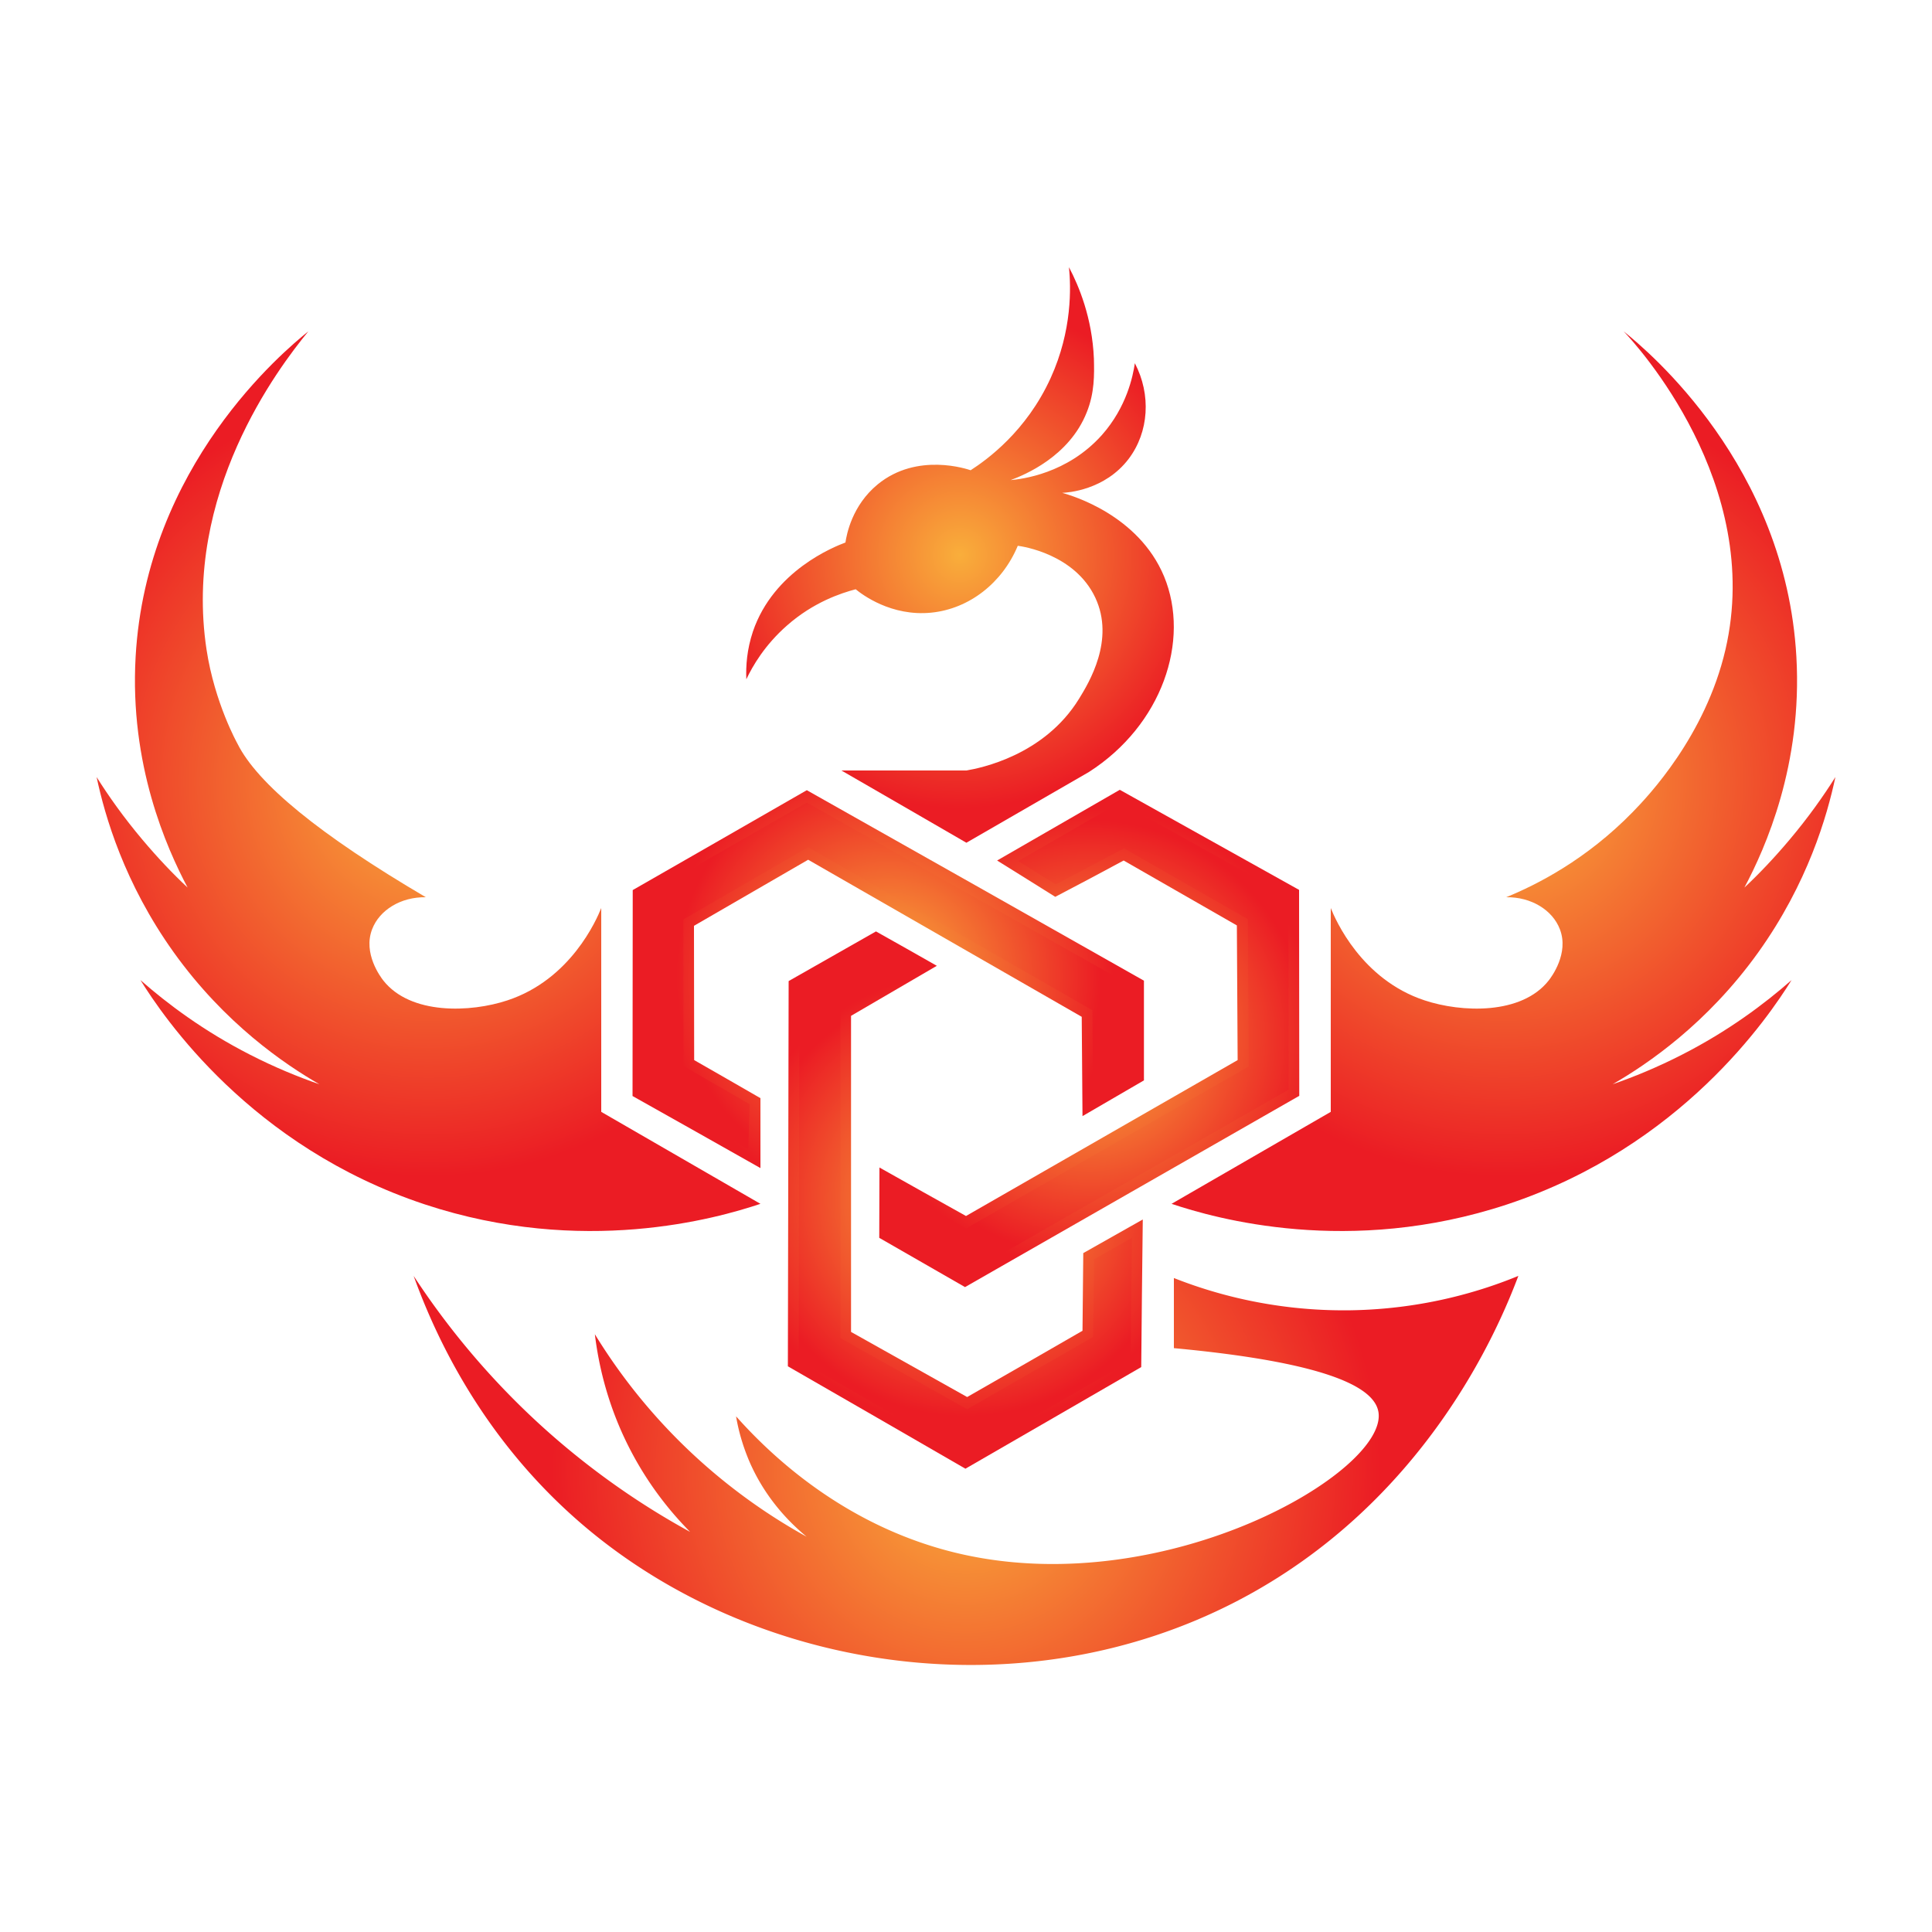 <svg version="1.1" id="图层_1" xmlns="http://www.w3.org/2000/svg" x="0" y="0" viewBox="0 0 1000 1000" style="enable-background:new 0 0 1000 1000" xml:space="preserve"><style>.st0{display:none}.st1{display:inline}.st2{fill:none;stroke:#000;stroke-width:10;stroke-miterlimit:10}.st10{fill:#fff}.st11,.st24{display:inline;fill:none;stroke:#000;stroke-width:20;stroke-miterlimit:10}.st24{stroke-width:10}.st25{fill:#f26e73}</style><radialGradient id="SVGID_25_" cx="567.231" cy="539.542" r="125.263" gradientTransform="translate(24.555 24.555) scale(.951)" gradientUnits="userSpaceOnUse"><stop offset="0" style="stop-color:#f9ae3b"/><stop offset="1" style="stop-color:#eb1c24"/></radialGradient><path d="M546.2 464.2c-10-6.3-20-12.5-30.1-18.8 21.2-12.2 42.3-24.4 63.5-36.6 30.9 17.3 61.9 34.5 92.8 51.8 0 35.5.1 71 .1 106.6-57.7 33-115.3 66-173 99l-44.4-25.5c0-12.1.1-24.2.1-36.4 14.9 8.4 29.9 16.8 44.8 25.1 46.9-26.9 93.8-53.8 140.6-80.7-.1-23.2-.3-46.5-.4-69.7-19.5-11.2-39.1-22.4-58.6-33.6-11.7 6.3-23.5 12.6-35.4 18.8z" style="fill:url(#SVGID_25_)"/><radialGradient id="SVGID_26_" cx="567.234" cy="539.532" r="118.949" gradientTransform="translate(24.555 24.555) scale(.951)" gradientUnits="userSpaceOnUse"><stop offset="0" style="stop-color:#f9ae3b"/><stop offset="1" style="stop-color:#eb1c24"/></radialGradient><path style="fill:url(#SVGID_26_)" d="M460.8 637.5v-23.7l39.3 22L646.3 552l-.4-76.2-64.1-36.7-35.3 18.7-19.5-12.1 52.7-30.4 87.2 48.6.1 100.1-167.4 95.8z"/><radialGradient id="SVGID_27_" cx="457.762" cy="507.116" r="122.369" gradientTransform="translate(24.555 24.555) scale(.951)" gradientUnits="userSpaceOnUse"><stop offset="0" style="stop-color:#f9ae3b"/><stop offset="1" style="stop-color:#eb1c24"/></radialGradient><path d="M592.1 507.6C534 474.7 475.8 441.8 417.6 409c-30 17.2-60 34.5-90.1 51.7 0 35.5-.1 71-.1 106.6 22.1 12.4 44.1 24.8 66.2 37.3v-36.2c-11.4-6.6-22.8-13.1-34.3-19.7 0-23.2-.1-46.4-.1-69.5l59.1-34.2 141.6 81.3c.1 17.1.3 34.2.4 51.4 10.6-6.2 21.2-12.3 31.8-18.5v-51.6z" style="fill:url(#SVGID_27_)"/><radialGradient id="SVGID_28_" cx="457.763" cy="505.444" r="115.529" gradientTransform="translate(24.555 24.555) scale(.951)" gradientUnits="userSpaceOnUse"><stop offset="0" style="stop-color:#f9ae3b"/><stop offset="1" style="stop-color:#eb1c24"/></radialGradient><path style="fill:url(#SVGID_28_)" d="m333 564 .1-100.1 84.5-48.5 169 95.4v45l-20.8 12.1-.4-45-147.1-84.4-64.6 37.4.1 75.9 34.2 19.7-.7 23.4z"/><radialGradient id="SVGID_29_" cx="499.743" cy="627.382" r="123.941" gradientTransform="translate(24.555 24.555) scale(.951)" gradientUnits="userSpaceOnUse"><stop offset="0" style="stop-color:#f9ae3b"/><stop offset="1" style="stop-color:#eb1c24"/></radialGradient><path d="M484.9 499.9c-14.8 8.6-29.6 17.3-44.4 25.9v163.6c20 11.2 40 22.4 60.1 33.7 19.9-11.4 39.8-22.8 59.7-34.3.1-13.4.3-26.8.4-40.2 10.3-5.8 20.6-11.6 30.8-17.4-.3 25.5-.6 50.9-.8 76.4-30.3 17.5-60.6 35.1-91 52.6-30.6-17.7-61.3-35.4-91.9-53 .1-66.5.3-132.9.4-199.4 15.1-8.6 30.1-17.1 45.2-25.7 10.5 5.9 21 11.8 31.5 17.8z" style="fill:url(#SVGID_29_)"/><radialGradient id="SVGID_30_" cx="499.692" cy="627.368" r="117.659" gradientTransform="translate(24.555 24.555) scale(.951)" gradientUnits="userSpaceOnUse"><stop offset="0" style="stop-color:#f9ae3b"/><stop offset="1" style="stop-color:#eb1c24"/></radialGradient><path style="fill:url(#SVGID_30_)" d="m413.4 703.9.4-192.9 39.6-22.6 20.4 11.5-38.8 22.6v170.1l65.6 36.8 65.2-37.4.5-40.2 19.6-11.1-.7 63.6-85.5 49.4z"/><radialGradient id="SVGID_31_" cx="496.777" cy="287.196" r="131.181" gradientUnits="userSpaceOnUse"><stop offset="0" style="stop-color:#f9ae3b"/><stop offset="1" style="stop-color:#eb1c24"/></radialGradient><path d="M553.3 138.3c1 10.1 1.8 32.6-9.5 57.4-12.6 27.6-32.9 42.2-41.4 47.7-1.5-.5-27.6-9.5-48.1 7.3-13.3 10.9-16.1 26-16.7 30.1-5.9 2.2-37.2 14.6-47.9 46.1-3.1 9.3-3.7 17.8-3.4 24.7 3.2-6.8 9.5-17.7 21-27.8 13.7-12.1 28-16.8 35.6-18.8 3.3 2.7 18.4 14.2 39.2 12.1 19.6-2 36.7-15.4 44.7-34.6 2.5.3 29.5 4.3 40.1 26.8 10.3 21.9-3.3 44.1-8.4 52.4-18.1 29.4-51.2 35.9-58.3 37.1h-64.7c21.6 12.5 43.2 24.9 64.7 37.4 21.1-12.2 42.3-24.4 63.4-36.6 37.8-24.2 52.7-68 38.9-101.3-13.3-31.8-47.7-41.8-52.7-43.2 2.8-.1 22.1-1.4 34.4-17.6 10.5-13.9 11.7-33.2 3.2-49.5-1 6.7-4.2 22.6-17 37.1-18 20.2-41.7 22.9-47.3 23.4 7-2.6 30.3-12.1 39.4-35.1 4.1-10.2 3.9-19.5 3.7-27.8-.9-21.2-7.8-37.6-12.9-47.3z" style="fill:url(#SVGID_31_)"/><radialGradient id="SVGID_32_" cx="221.807" cy="404.353" r="204.621" gradientUnits="userSpaceOnUse"><stop offset="0" style="stop-color:#f9ae3b"/><stop offset="1" style="stop-color:#eb1c24"/></radialGradient><path d="M159.6 171.5c-15.9 19.4-64.9 84.1-52.7 164.7 4.2 27.7 16 48.7 16 48.7 10.3 20.7 42.4 47.1 97.5 79.5-12.9-.2-24 6.6-27.8 16.6-4.8 12.5 4.4 24.7 5.8 26.5 14.1 17.9 45.2 16.6 64.2 10.3 32.8-10.8 46.2-41.8 48.6-47.8v105.5c27.5 15.9 54.9 31.7 82.4 47.6-22.7 7.6-92 27.3-173.7.3-90.2-29.9-135.3-97-147.2-116.1 14 12.3 32.8 26.4 56.7 38.6 12.7 6.5 24.9 11.5 35.9 15.3-18-10.4-48.9-31.3-75.4-68.3-25.6-35.8-35.6-70.5-39.9-90.7 6.3 10 14.1 21 23.7 32.4 8 9.5 15.9 17.8 23.4 24.8-10.9-20.6-30.1-63.6-26.9-119.5 5.6-98.9 76.6-158.1 89.4-168.4z" style="fill:url(#SVGID_32_)"/><radialGradient id="SVGID_33_" cx="219.807" cy="404.353" r="204.621" gradientTransform="matrix(-1 0 0 1 998 0)" gradientUnits="userSpaceOnUse"><stop offset="0" style="stop-color:#f9ae3b"/><stop offset="1" style="stop-color:#eb1c24"/></radialGradient><path d="M840.4 171.5c6.5 6.8 72.6 78.8 52.7 164.7-10.4 44.8-40.1 76-48 84.1-24.1 24.7-49.6 37.6-65.5 44.1 12.9-.2 24 6.6 27.8 16.6 4.8 12.5-4.4 24.7-5.8 26.5-14.1 17.9-45.2 16.6-64.2 10.3-32.8-10.8-46.2-41.8-48.6-47.8v105.5c-27.5 15.9-54.9 31.7-82.4 47.6 22.7 7.6 92 27.3 173.7.3 90.2-29.9 135.3-97 147.2-116.1-14 12.3-32.8 26.4-56.7 38.6-12.7 6.5-24.9 11.5-35.9 15.3 18-10.4 48.9-31.3 75.4-68.3 25.6-35.8 35.6-70.5 39.9-90.7-6.3 10-14.1 21-23.7 32.4-8 9.5-15.9 17.8-23.4 24.8 10.9-20.5 30.1-63.6 26.9-119.5-5.6-98.9-76.6-158.1-89.4-168.4z" style="fill:url(#SVGID_33_)"/><radialGradient id="SVGID_34_" cx="500" cy="761.057" r="214.301" gradientUnits="userSpaceOnUse"><stop offset="0" style="stop-color:#f9ae3b"/><stop offset="1" style="stop-color:#eb1c24"/></radialGradient><path d="M214.1 660.4c11.1 30.8 36.3 86.9 91.9 132.5 89.3 73.2 224.5 92.7 334.1 35.9C738 778 775.8 687.2 785.9 660.4c-18.2 7.5-48.4 17.2-86.8 17.8-40.8.6-72.8-9.3-91.5-16.7v36.3c86.1 8 104.2 22.2 105.9 33.2 4.6 30.6-108.7 97.1-215 73.6-60.9-13.5-100.4-52.3-117.5-71.5 1.1 6.7 3.2 14.7 6.9 23.4 8.5 19.6 21.4 32.1 29.6 38.9-16.1-8.9-35.7-21.7-55.7-39.8a296.84 296.84 0 0 1-53.9-65c1.8 14.9 6.4 37.8 19.7 62.4 9.6 17.8 20.7 30.9 29.6 39.9-21.6-11.8-48-28.9-75-53.1-31.4-28.2-53.3-56.8-68.1-79.4z" style="fill:url(#SVGID_34_)"/></svg>